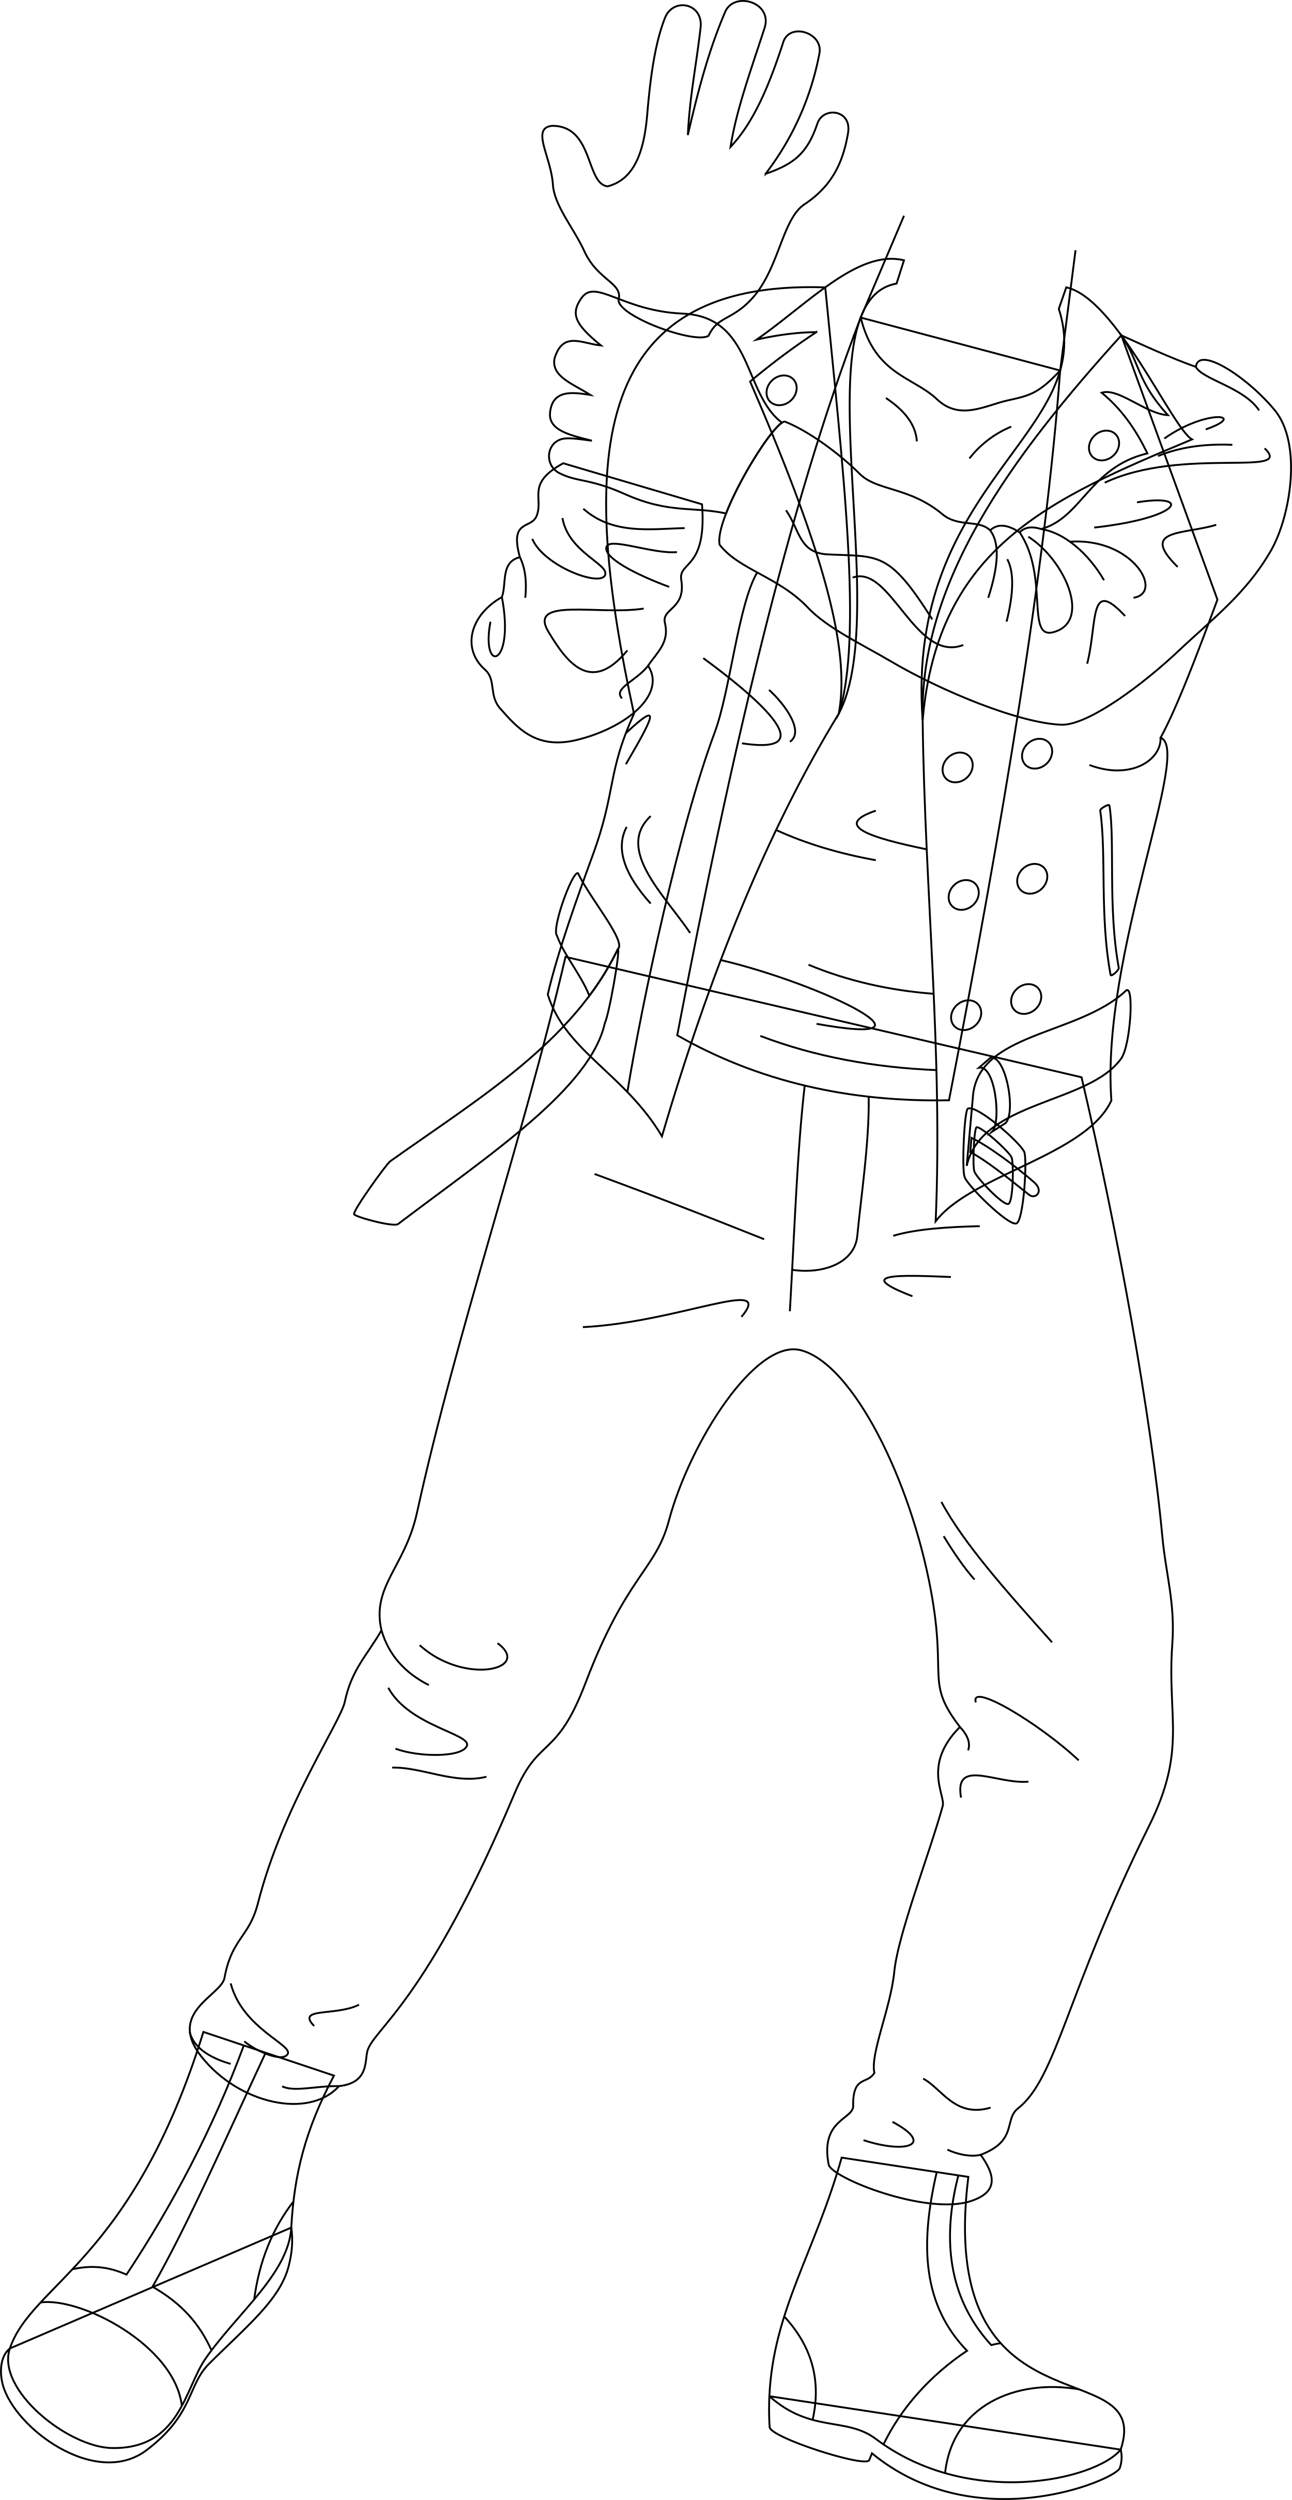 <svg id="presence" xmlns="http://www.w3.org/2000/svg" viewBox="0 0 1383.99 2676.6">
  <defs>
    <style>
      .cls-1 {
        fill: none;
        stroke: #000;
        stroke-miterlimit: 10;
        stroke-width: 2px;
      }
    </style>
  </defs>
  <title>injured</title>
  <g id="nestorSoleSide">
    <path class="cls-1" d="M824.16,2565.5a308.25,308.25,0,0,0,.28,33.2c1.63,11.42,102.26,43.51,106.61,35.35l3-7.42c112.34,92.28,261.45,28.12,265.47,15.75a35,35,0,0,0,1-19.67Z"/>
    <path class="cls-1" d="M312,2385c2.2,14.27.58,28.49-2.92,41.81-9.42,35.9-45.67,64.54-85.38,104.25-23.08,23.07-15.84,53.81-66.82,92.29-54.16,40.89-141.34-23.28-153.94-70.26-3.24-12.11-3.26-30,7.62-38.7Z"/>
  </g>
  <g id="nestorBoot">
    <path class="cls-1" d="M1200.48,2622.71c35.73-107.78-198.17-7.69-163.21-292l-135.69-20.64c-28.66,101.66-73.28,164-77.42,255.45,44.69,39.7,82,21.65,114,45.71C1038,2686.28,1173.65,2655.27,1200.48,2622.71Z"/>
    <path class="cls-1" d="M357.73,2222.28C326.72,2281,315.12,2328,312,2385c-2.72,48.95-57.66,91.25-91.84,140.26-22.36,32.06-27.3,96.91-100.09,95.74-47.47-.76-124.38-62.68-109.51-106.61,23.57-69.63,131.27-93.56,207.33-338.89Z"/>
  </g>
  <g id="clothesDisplayLine">
    <path class="cls-1" d="M284.53,2197.81c-44.17,94.72-82.73,183.2-121.14,250.48,31.32,18,50.07,39.23,63.16,68.11"/>
    <path class="cls-1" d="M261.16,2190c-33,89.19-76.63,171.21-125.66,245.31-19.78-8.68-37.13-10.25-58-5.73"/>
    <path class="cls-1" d="M194.79,2575.78C187.13,2510.69,86,2459.06,43.46,2465.15"/>
    <path class="cls-1" d="M314.3,2357.1c-22.59,29.21-36.68,64.07-42,104.71"/>
    <path class="cls-1" d="M1156.05,2558.2c-68.11-11.82-136,17.63-143.66,89.66"/>
    <path class="cls-1" d="M840.05,2480.14c27.83,30.06,40.5,66,30.44,110.67"/>
    <path class="cls-1" d="M1003.44,2325.55c-18.55,79.62-14.52,142.79,32.45,191.3-39.2,26.1-70.51,61-89.49,100.28"/>
    <path class="cls-1" d="M1026.62,2329.07c-17.08,66-12,130.21,35.24,181.73a69.22,69.22,0,0,1,10.11-2"/>
  </g>
  <path id="nestorPants" class="cls-1" d="M1158.55,1153.38c40.11,171.25,74.6,364.47,86.41,490.41,4,43.07,14,72,10.8,116.66-5.72,78.64,15.89,112.48-24.84,194.43-88.58,178.23-98.91,269.91-140.43,302.46-15.32,12,0,34.56-40,49.69,14.32,20.23,20.8,39.42-10.81,49.68-47.25,15.35-148.58-24.63-152-39.11-9.65-49.63,28.26-48.25,26.19-64.1,0-31.71,15.16-21.44,22.75-34.15-4.53-20.88,17.44-68.95,21.36-108.53,4-40,37.43-125.24,51.84-177.15,3.24-11.67-22.2-44,18.47-84.71-37.22-48.32-13.78-51.77-31-145.51-21.85-118.89-83.43-242.81-139.23-257.79-48.45-13-119.37,99.12-141.62,182.66-14.1,53-45.18,57.9-89.29,173.7-31.31,82.18-49.86,56.16-75.82,117.87-95.12,226.08-151.65,252.27-157.85,276.4-2.81,10.95,1.38,33.77-30.33,37.22-32.39,35.84-107.49,19-147.5-31.71-37.35-47.29,21.33-65.18,24.81-84.09,7.92-43,26.44-43.17,35.84-80,26.81-104.81,88.32-193.5,93.06-215.74,7.43-34.92,23.43-48.94,39.29-76.51-11-46.87,25.16-67.63,37.91-125.45,43.65-198.08,111.66-392.89,159.22-595.54Z"/>
  <g id="clothesDisplayLine-2" data-name="clothesDisplayLine">
    <path class="cls-1" d="M862,1162.24c-8.14,70.61-10.7,152.83-15.91,241.66"/>
    <path class="cls-1" d="M930.55,1174.19c.83,48.44-8.55,109.58-12.22,149-2.67,28.62-35.78,41.21-69.38,36.42"/>
  </g>
  <g id="clothesFoldLine">
    <path class="cls-1" d="M818.55,1326.78c-62.39-24.93-123.09-48.35-181.68-69.87"/>
    <path class="cls-1" d="M794.27,1409.9c36.65-44-67.66,5.88-169.9,11"/>
    <path class="cls-1" d="M1018.61,1367.24c-53-2.17-106.57-4.48-41.19,20.59"/>
    <path class="cls-1" d="M956.82,1323.11c23.85-7.13,56.81-9.47,92.68-10.3"/>
    <path class="cls-1" d="M1008.44,1608.07c24.14,44.62,67.85,93.66,118.52,150.29"/>
    <path class="cls-1" d="M1010.88,1644.73c10.71,17.57,21.41,33.19,33,46.43"/>
    <path class="cls-1" d="M1155.51,1884.73c-41.81-39.27-117-84.47-110.22-62.08"/>
    <path class="cls-1" d="M1028.31,1849c7.72,8.27,11.61,16.59,8.74,25"/>
    <path class="cls-1" d="M1101.66,1907.53c-33.57,3.17-79.81-26-72.21,17.11"/>
    <path class="cls-1" d="M1050.53,2307c-10.31,2.75-25.55-.56-35.65-5.49"/>
    <path class="cls-1" d="M988.91,2225.53c19.64,10.13,34.21,42.44,72.21,31"/>
    <path class="cls-1" d="M956,2271.77c45.34,24.19,15.84,34.84-31,19.63"/>
    <path class="cls-1" d="M247.14,2123.54c12.67,48.78,67.92,66.06,60.81,76-6.27,8.79-34.21-3.8-46.24-13.93"/>
    <path class="cls-1" d="M384.6,2146.34c-25.34,12.67-67.74,2.34-48.14,22.81"/>
    <path class="cls-1" d="M363.15,2233.51c-24.79-.38-48,6.56-60.9.25"/>
    <path class="cls-1" d="M203.26,2175.5c4.6,19.62,27.6,29.74,43.88,34.19"/>
    <path class="cls-1" d="M408.65,1745.5c7.87,26.94,25.51,45.9,50.75,58.66"/>
    <path class="cls-1" d="M533,1759.29c37.85,28-35.76,45.57-83.43,2.1"/>
    <path class="cls-1" d="M415.93,1807c22.44,41.36,89.86,49.41,84.13,62.39-5.57,12.6-52.58,11.92-76.42,2.81"/>
    <path class="cls-1" d="M521.09,1902.3c-34.35,8.42-68.7-10.51-101-9.81"/>
  </g>
  <path id="nestorShirt" class="cls-1" d="M725.45,1108.42c87.24,49.86,184.79,71.68,291.13,69.59,57-294.7,103.28-568.25,119.08-781.31L922,340C844.54,540.69,782.2,811.53,725.45,1108.42Z"/>
  <g id="nestorJacket">
    <path class="cls-1" d="M1304.11,642c-21.85,58.92-43.36,115.74-60.9,147.89,34.37,11.87-64.22,232.1-52.7,388.31-26.89,58.89-149.8,79.38-188.22,129.32C1010,1127,990.77,956.67,988.34,771.21c-4-147.26,94.05-281.07,212.82-412.15Z"/>
    <path class="cls-1" d="M898.43,764.22c-77.17,126.38-138.69,279.94-189.35,452.37-39.31-66.54-103.6-91.09-122.31-151.87,10.52-45.59,32.66-106.82,47.93-148.46,25.72-70.13,15.2-87.67,44.42-152C621.6,499.22,626.52,299.07,884,307.67,902.47,497.67,924.89,683.37,898.43,764.22Z"/>
  </g>
  <path id="nestorJacketZipper" class="cls-1" d="M1188.41,862.38c-.34-2.13-10.17,3.34-9.86,5.47,6.79,46.13-.71,112.54,11.12,175.92.46,2.5,9.2-5.09,8.75-7.58C1186.55,971.28,1194.59,900.59,1188.41,862.38Z"/>
  <g id="nestorJacketButton">
    <ellipse class="cls-1" cx="1025.83" cy="821.75" rx="17.26" ry="14.73" transform="translate(-285.29 914.34) rotate(-42.74)"/>
    <ellipse class="cls-1" cx="1110.95" cy="807.05" rx="17.26" ry="14.73" transform="translate(-252.71 968.2) rotate(-42.74)"/>
    <ellipse class="cls-1" cx="1182.68" cy="477.07" rx="17.26" ry="14.73" transform="translate(-9.74 929.26) rotate(-42.74)"/>
    <ellipse class="cls-1" cx="837.26" cy="417.98" rx="17.26" ry="14.73" transform="translate(-61.34 679.16) rotate(-42.74)"/>
    <ellipse class="cls-1" cx="1105.75" cy="940.98" rx="17.26" ry="14.73" transform="translate(-344.98 1000.23) rotate(-42.74)"/>
    <ellipse class="cls-1" cx="1032.33" cy="958.28" rx="17.26" ry="14.73" transform="translate(-376.21 955) rotate(-42.74)"/>
    <ellipse class="cls-1" cx="1034.94" cy="1087.02" rx="17.26" ry="14.73" transform="translate(-462.88 990.95) rotate(-42.74)"/>
    <ellipse class="cls-1" cx="1099.25" cy="1069.71" rx="17.26" ry="14.73" transform="translate(-434.07 1030) rotate(-42.74)"/>
  </g>
  <g id="nestorBelt">
    <path class="cls-1" d="M1206,1060.75c-51.76,48.68-159.89,44-163.93,114.79l-6.53,72.73c15.86-70.22,130.57-65.7,165.57-115.09C1211.21,1118.92,1215.14,1052.15,1206,1060.75Z"/>
    <path class="cls-1" d="M631.29,1066.16a302.26,302.26,0,0,0,30.56-50c9.44-8-30.17-54.75-42.53-81-5.07-5.33-29,59-22.64,66.75C603.93,1022.18,623,1044.63,631.29,1066.16Z"/>
    <path class="cls-1" d="M1061,1132.43l-12.27,10.7c17.54-3.28,23.9,58.12,14.19,68.4l14.28-9.14C1088.66,1190.82,1077.5,1129.47,1061,1132.43Z"/>
  </g>
  <path id="nestorBeltInner" class="cls-1" d="M661.85,1016.14c-48.18,100.16-150.3,160.59-244,227.28-3.71,2.63-40.06,52.83-38.56,56.63,1.12,2.82,42.31,14.15,47.2,10.44C525.43,1235.4,632.56,1165.3,648,1095,652.22,1087.16,664.79,1016.76,661.85,1016.14Z"/>
  <g id="nestorBeltBuckle">
    <path class="cls-1" d="M1107.58,1265.65c-20.66-17.83-48.69-38.65-66.95-47.41l-1.27,15.26c16.56,8.49,40.06,27.3,62.85,45.59C1109.32,1284.79,1118.73,1275.27,1107.58,1265.65Z"/>
    <path class="cls-1" d="M1036.8,1186.91c9.85-4.4,56.13,36.47,60.36,46.4,3.33,7.79-.5,73.46-8.38,76.58-8.71,3.11-54.42-42.37-55.57-50.19C1030.22,1252.23,1032.87,1188.67,1036.8,1186.91Zm6.88,67c.78,5.27,30.64,37.17,36.51,35.08,5.32-2.11,5.7-44.46,3.45-49.72-2.85-6.69-33.19-33.86-37.54-32.33C1043.36,1207.87,1041.67,1248.84,1043.68,1253.88Z"/>
  </g>
  <g id="nestorLapel">
    <path class="cls-1" d="M1276.91,470.44c-151.61,63.37-272.59,115-288.57,300.77-19-255.75,188.81-307.7,145.86-440.56l8-23C1195.77,319.42,1255.59,458.59,1276.91,470.44Z"/>
    <path class="cls-1" d="M968.36,278.7c-49-12-101.9,45.95-157.85,84.91,22.19-5,43.58-7.87,63.94-8a755.1,755.1,0,0,0-70.93,52.95c77.92,179.82,107.9,286.72,94.91,355.65,58.94-110.89-43-442.57,61.94-460.55Z"/>
  </g>
  <path id="zipperDisplayLine" class="cls-1" d="M811.14,612.89c-20.34,34.08-28.87,126.7-45.6,171.45-38,101.52-77.69,288.68-93.51,384.82"/>
  <g id="clothesOverlapLine">
    <path class="cls-1" d="M1281.05,392.86c6.63,13.26,51.69,22.07,67.7,46.53"/>
  </g>
  <g id="clothesFoldLine-2" data-name="clothesFoldLine">
    <path class="cls-1" d="M1243.21,789.87c.84,24.19-32.32,45.75-76.25,29.17"/>
    <path class="cls-1" d="M671.26,885.35q-17.82,33.54,25.7,82.06"/>
    <path class="cls-1" d="M697,873.75c-38.13,35.64,14.92,84.55,42.28,125.16"/>
    <path class="cls-1" d="M670.44,818.21c30.67-52.22,38.13-68.8,0-33.26"/>
    <path class="cls-1" d="M753.33,704.65c48.9,35.64,134.28,105.27,41.44,91.18"/>
    <path class="cls-1" d="M823.79,738.63c17.4,15.75,38.13,44.76,22.38,55.54"/>
    <path class="cls-1" d="M537.64,639.31c14.26,75.28-23,82.74-12.27,26.38"/>
    <path class="cls-1" d="M556.91,596.55c5.19,10.55,7.66,24.36,5.77,43.44"/>
    <path class="cls-1" d="M602.46,554.61c6.64,37.3,51.08,49.58,45.59,61.34-5.8,12.43-65.48-10-77.91-39"/>
    <path class="cls-1" d="M624.84,544.66c31.6,28.15,72.22,21.69,108.59,20.73"/>
    <path class="cls-1" d="M725.14,591.08c-24.86,2.49-71.75-16.1-75.43-5.8-4.14,11.61,31.35,29.89,67.15,43.1"/>
    <path class="cls-1" d="M689.5,651.59c-48.08,7.46-124.55-12.73-102,24.87,20,33.3,45.59,67.15,84.55,19.9"/>
    <path class="cls-1" d="M694.22,712.78c-13,16.73-37.78,24.1-27.93,35"/>
    <path class="cls-1" d="M949,426.13c19.09,12.75,31.88,27.64,33.16,46.42"/>
    <path class="cls-1" d="M1083.24,456.8a109.76,109.76,0,0,0-44.76,34"/>
    <path class="cls-1" d="M842,546.32c14.92,21.55,14,45.77,44.76,47.25,54.66,2.63,65.49-4.14,111.91,69.63"/>
    <path class="cls-1" d="M913.31,618.44c40.62-14.92,67.14,92,118.54,72.11"/>
    <path class="cls-1" d="M938.18,867.94c-47.17,15.93-5.57,29,54.51,41.42"/>
    <path class="cls-1" d="M831.36,888.65c32.86,15,68.65,25.47,106.82,32.34"/>
    <path class="cls-1" d="M866.06,1032.9c42.11,17.48,86.92,27.53,134.09,31.12"/>
    <path class="cls-1" d="M772.1,1027.88c109.75,25.87,247.72,94.47,102.61,68.28"/>
    <path class="cls-1" d="M814.43,1109.11c58.49,22.28,121.66,33.83,188.66,36.61"/>
    <path class="cls-1" d="M1060.63,567.9c9.95,12.52,9.59,36.24-2,72.11"/>
    <path class="cls-1" d="M1079,598.69c7.52,14.15,6.71,37-.75,66.86"/>
    <path class="cls-1" d="M1092.3,570.06c31.74,47.41,6.21,114.94,36.24,106.75,41.32-11.26,12-77.37-27-102.16"/>
    <path class="cls-1" d="M1205.17,659.54c-39.07-42.07-29.3,6.76-40.57,51.08"/>
    <path class="cls-1" d="M1115.34,566.46c24.88,3.86,50.76,26.22,67.29,54.77"/>
    <path class="cls-1" d="M1214.18,640c33.19-5.17-.75-64.61-68-60"/>
    <path class="cls-1" d="M1217.94,537.84c59.34-9.76,48.07,16.53-45.83,27"/>
    <path class="cls-1" d="M1302.82,561.88c-33.8,10.52-83.31,4-41.31,45.07"/>
    <path class="cls-1" d="M1291.55,459.72c45.83-15.77,1.51-22.54-44.32,9.77"/>
    <path class="cls-1" d="M1320.1,476.25c-28.38-1.19-55.22,2-79.63,12"/>
    <path class="cls-1" d="M1354.65,480c33,31.55-88.64-2.25-171.27,36.81"/>
  </g>
  <g id="nestorJacket-2" data-name="nestorJacket">
    <path class="cls-1" d="M1136.93,775.93c-44.36-1.56-127.41-35.27-183.55-68.38-29.06-17.14-67.35-35.18-87.82-56.87-31.14-33-74.3-40.85-94.68-67.45-6.1-28.29,57.25-132.66,69.88-131.84,27,10.69,60.38,36.13,80.22,56,18.42,18.48,53.27,13.68,88.54,43.19,17.15,14.35,39.18,5.26,51.11,17.28,8.48-8,19.39-5.85,31.67,2.16,5.38-5.82,13.25-6.63,23-3.6,43.91-12.24,51.82-66.22,113.76-81-12.59-26.27-28.55-48.35-48.95-64.93,18-5.79,47,22.64,70.94,24-34-37.46-29.61-56-49.93-85.47,26.63,12,52.67,24.09,79.89,33.8,2.82-23.34,56,11.47,84.73,46.65,29.1,35.64,16.91,113-4.23,149.88-26.39,46.05-62.67,73.19-98.16,106.7C1224.59,732.73,1165.32,776.92,1136.93,775.93Z"/>
    <path class="cls-1" d="M752,539.94c5.42,69.86-25.29,60.83-22.28,80.7,5.42,31.92-21.31,30.29-17.47,46.37,5,20.76-7.83,30.72-18.06,45.77,20.26,31-24.09,66.85-76.48,79.49-43.41,10.48-63.26-12.67-81.91-33.72-12.47-14.08-4-30.74-16.26-41.55-25.29-22.29-16.26-58.42,18.07-77.69,5.42-14.45-1.8-37.43,19.27-42.76C545.47,555,569.22,567.28,575,552c7.3-19.4-11.44-34.33,28.3-56Z"/>
  </g>
  <g id="skinDravidian">
    <path class="cls-1" d="M1152.11,267.9l-16.45,128.8c-23.45,25.05-33.24,26.93-56.45,32.05s-51,22-75.39-1.16C978.27,403.27,937.09,401.49,922,340L968.36,231"/>
    <path class="cls-1" d="M837.67,452.53C796,421.61,807,339,731.2,335.76,666.48,333,638.09,297.81,623,318.94c-12.34,17.3-6.9,28.31,20.71,50.94C623,367.81,603,354.15,594,383.83c-3.64,19.27,19.32,26.92,38.44,39-16.78-2.42-41.2-7.29-43.27,19.71-1.43,18.63,22.92,23.71,44.86,29.3-18.06-2.37-27.79-3.76-34.34-1.07-15.19,6.21-15.44,27.92-.86,35.58,19.24,10.11,31.94,5.36,70.61,22.67,47.27,21.17,73.51,13.07,108.3,20.72C792.38,512.18,824.94,460.77,837.67,452.53Z"/>
    <path class="cls-1" d="M592.27,197.81c1.74,22.81,22.37,46.5,33.6,71,14.63,31.95,41.85,34.05,36.66,52.51.58,17.89,82.51,47.63,96.56,38.08,9.61-21,24.62-16.15,46-39.23,29.38-31.77,32.31-84.25,56-101,31-20.21,42.14-46.35,47.32-76.68,4.33-25.36-26.51-28.73-32.79-10.28-10.51,30.93-23.92,43.13-55.57,53.91a303.38,303.38,0,0,0,57.72-129C881.93,35,846,23.64,839.05,45.08c-17.32,53.48-33.89,88.13-56.49,112.23C788.76,117.74,803.73,77,819,30c9-27.85-32.61-39.63-42.18-17.31-18.08,42.18-29.38,85.87-40,131.92,2-41.55,8.84-73.37,13.65-115.11,3-26.24-29.38-32.63-38.15-10.31-9.4,23.9-15,55.38-19,103.16-3.15,37.28-12.52,69.52-42.44,77.17-23.65-2.78-14.86-64.81-59.3-64.81C568.14,137,590.47,167.73,592.27,197.81Z"/>
  </g>
</svg>
